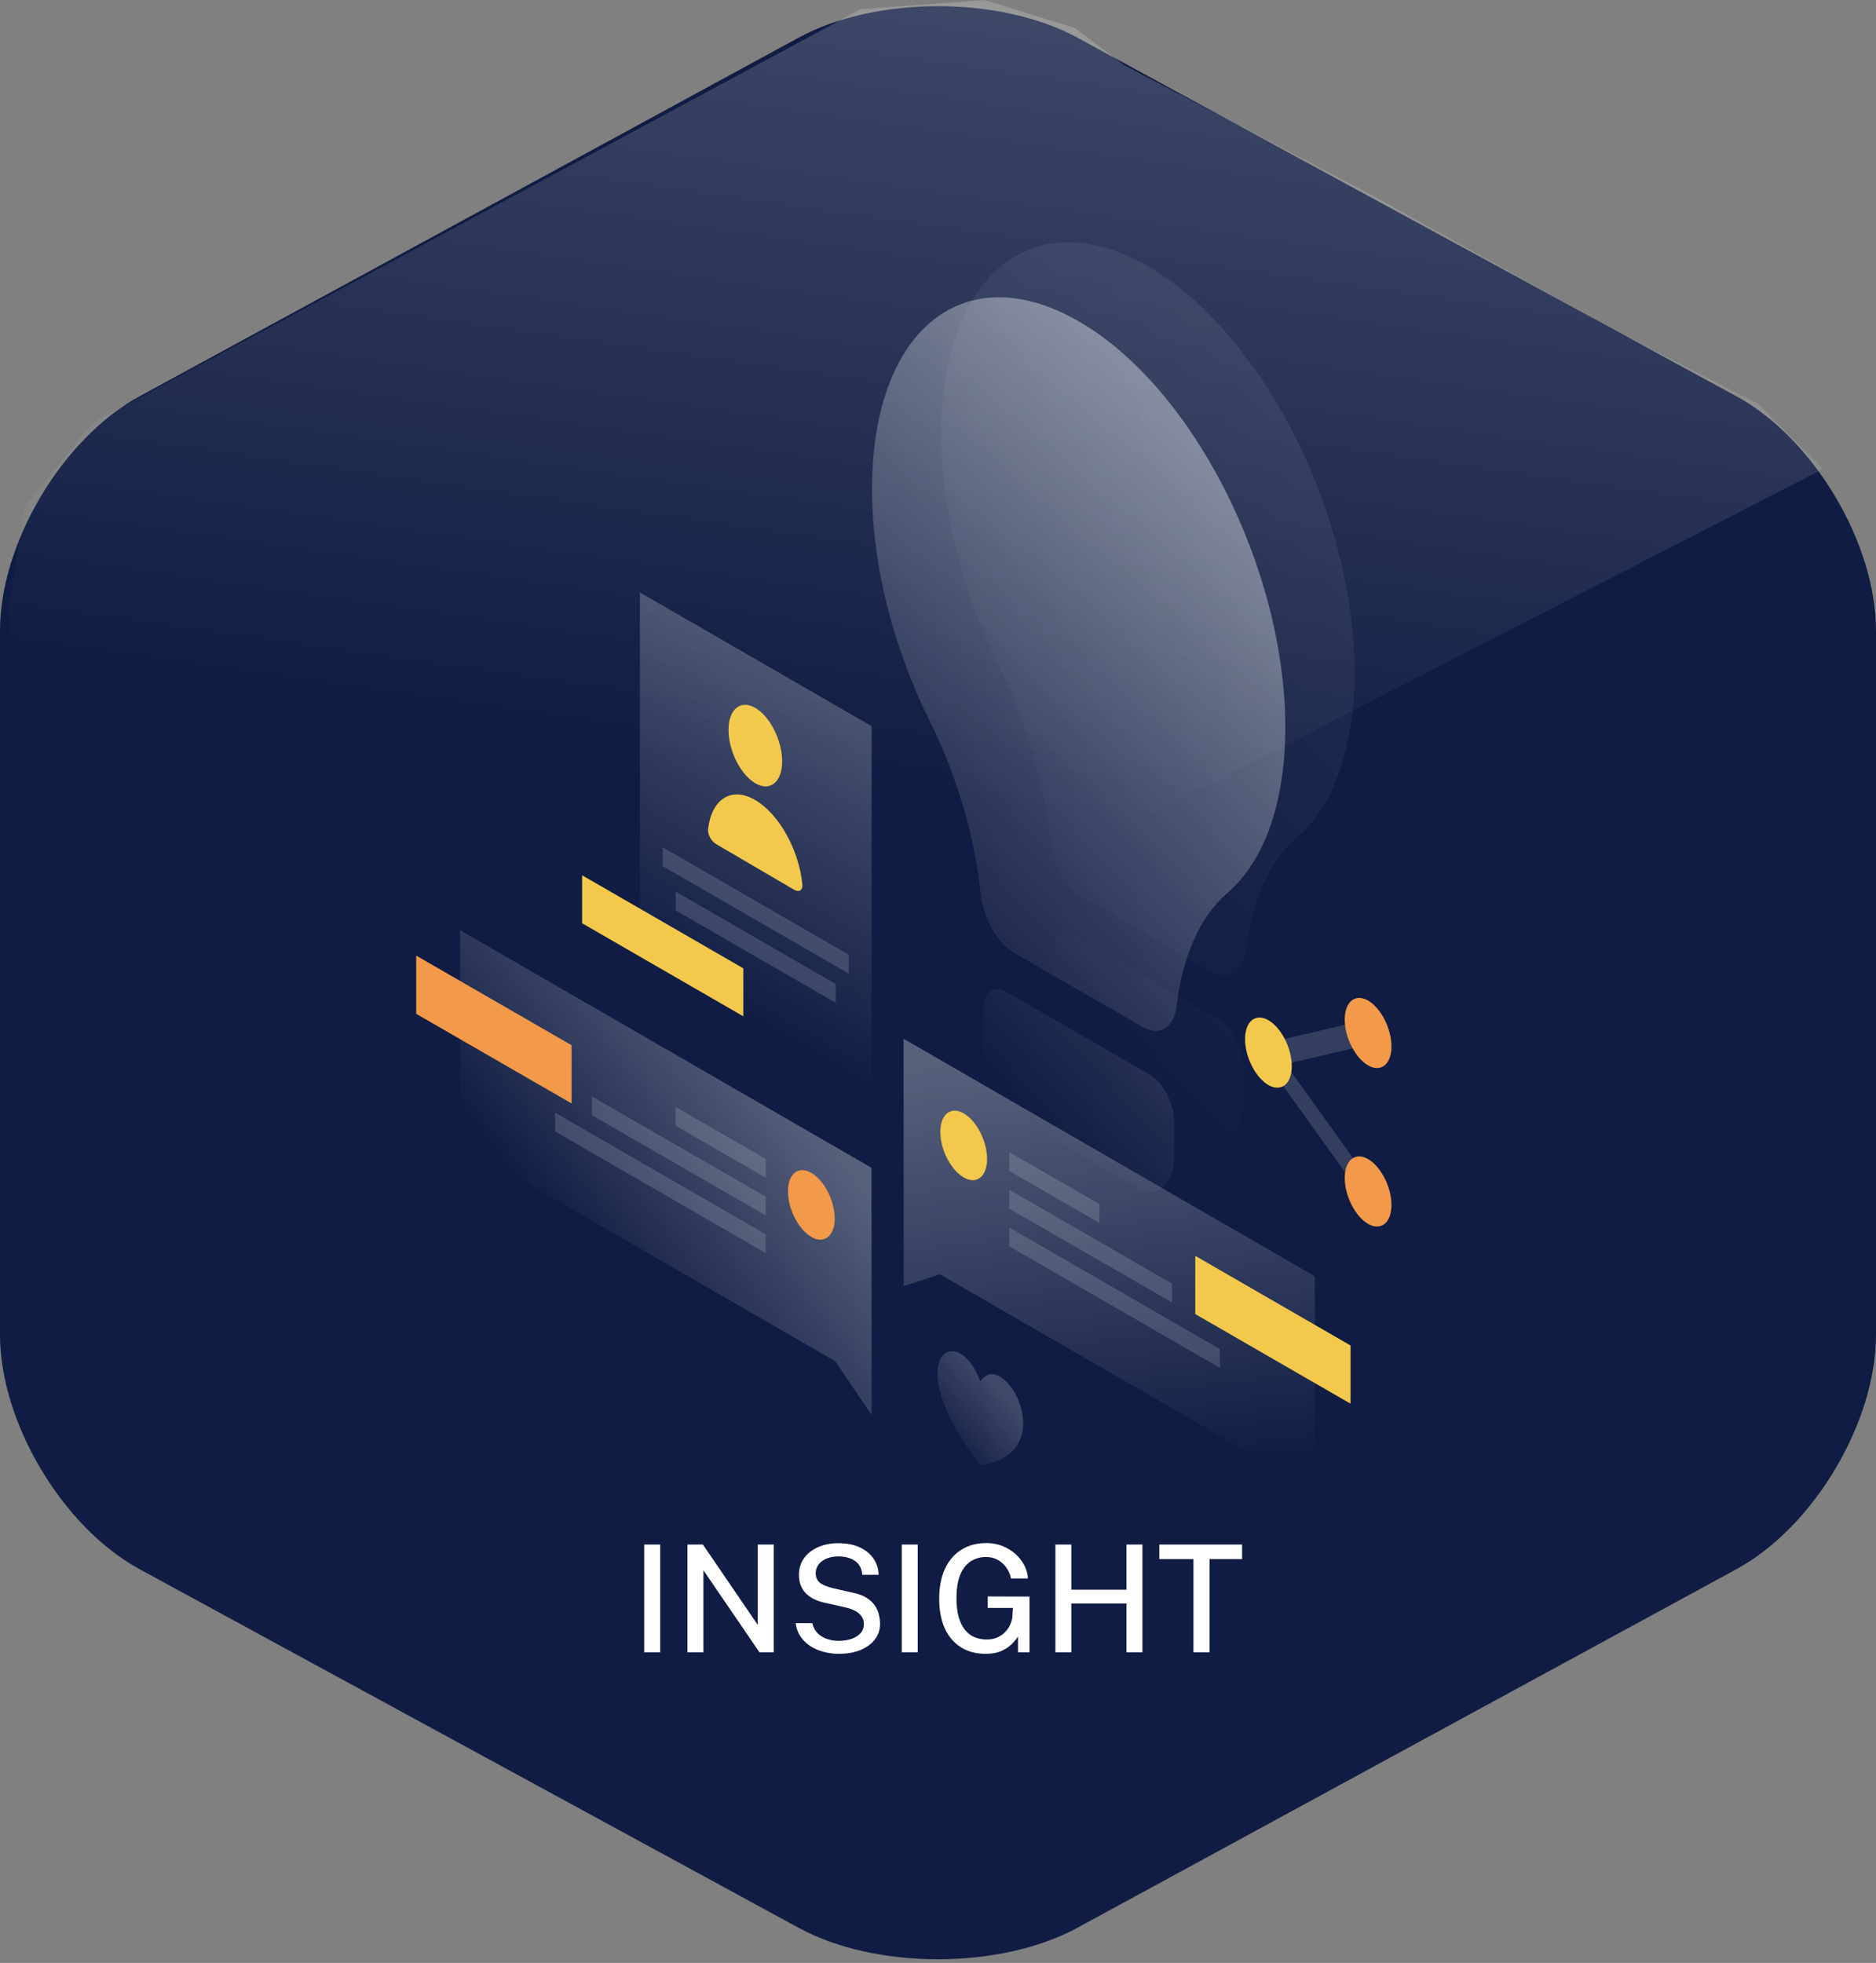 <svg width="302" height="316" viewBox="0 0 302 316" fill="none" xmlns="http://www.w3.org/2000/svg">
<rect x="0" y="0" width="302" height="316" fill="#808080" stroke="none"/>
<path d="M128.799 6.503L128.799 6.503C134.903 3.179 142.932 1.501 150.991 1.5C159.05 1.499 167.085 3.175 173.201 6.503L173.44 6.064L173.201 6.503L279.321 64.249C285.419 67.57 290.969 73.408 294.997 80.177C299.024 86.947 301.5 94.602 301.5 101.529V214.888C301.5 221.819 299.03 229.47 295.006 236.235C290.982 243 285.432 248.833 279.321 252.159L173.201 309.904L173.44 310.344L173.201 309.905C167.097 313.229 159.068 314.909 151.009 314.911C142.95 314.913 134.915 313.237 128.799 309.905L128.799 309.904L22.679 252.159C22.679 252.159 22.679 252.159 22.679 252.159C16.581 248.838 11.031 243 7.003 236.232C2.976 229.463 0.5 221.81 0.5 214.888V101.529C0.5 94.597 2.97 86.946 6.994 80.18C11.018 73.414 16.568 67.579 22.68 64.249L128.799 6.503Z" fill="#101C43" stroke="#101C43"/>
<path d="M103.708 248.648H106.276V266H103.708V248.648ZM121.985 248.648H124.565V266H122.261L113.237 252.788V266H110.669V248.648H113.153L121.985 261.584V248.648ZM135.01 266.24C134.186 266.24 133.382 266.136 132.598 265.928C131.814 265.72 131.102 265.412 130.462 265.004C129.822 264.588 129.29 264.072 128.866 263.456C128.45 262.84 128.19 262.12 128.086 261.296H130.762C130.898 261.92 131.166 262.444 131.566 262.868C131.974 263.292 132.474 263.612 133.066 263.828C133.658 264.044 134.302 264.152 134.998 264.152C135.766 264.152 136.454 264.048 137.062 263.84C137.678 263.624 138.166 263.32 138.526 262.928C138.886 262.528 139.066 262.048 139.066 261.488C139.066 260.984 138.942 260.556 138.694 260.204C138.454 259.852 138.11 259.56 137.662 259.328C137.222 259.088 136.69 258.9 136.066 258.764L132.778 258.02C131.49 257.748 130.474 257.244 129.73 256.508C128.994 255.764 128.622 254.78 128.614 253.556C128.606 252.532 128.874 251.636 129.418 250.868C129.97 250.1 130.722 249.504 131.674 249.08C132.626 248.648 133.71 248.432 134.926 248.432C136.342 248.432 137.53 248.668 138.49 249.14C139.458 249.612 140.19 250.236 140.686 251.012C141.182 251.78 141.434 252.616 141.442 253.52H138.814C138.75 252.784 138.534 252.2 138.166 251.768C137.798 251.336 137.334 251.028 136.774 250.844C136.222 250.652 135.614 250.556 134.95 250.556C134.47 250.556 134.01 250.616 133.57 250.736C133.13 250.856 132.742 251.032 132.406 251.264C132.07 251.496 131.802 251.784 131.602 252.128C131.41 252.464 131.314 252.852 131.314 253.292C131.314 253.884 131.514 254.364 131.914 254.732C132.314 255.1 133.05 255.416 134.122 255.68L137.338 256.412C138.258 256.604 139.002 256.888 139.57 257.264C140.138 257.632 140.574 258.052 140.878 258.524C141.182 258.996 141.39 259.488 141.502 260C141.614 260.504 141.67 260.988 141.67 261.452C141.67 262.348 141.402 263.16 140.866 263.888C140.33 264.608 139.566 265.18 138.574 265.604C137.582 266.028 136.394 266.24 135.01 266.24ZM145.169 248.648H147.737V266H145.169V248.648ZM158.682 266.24C157.138 266.24 155.806 265.888 154.686 265.184C153.566 264.48 152.702 263.468 152.094 262.148C151.494 260.82 151.194 259.228 151.194 257.372C151.194 255.5 151.502 253.896 152.118 252.56C152.742 251.216 153.626 250.188 154.77 249.476C155.914 248.764 157.258 248.408 158.802 248.408C159.722 248.408 160.574 248.564 161.358 248.876C162.15 249.188 162.846 249.612 163.446 250.148C164.054 250.684 164.534 251.292 164.886 251.972C165.238 252.652 165.438 253.364 165.486 254.108H162.75C162.638 253.492 162.398 252.924 162.03 252.404C161.67 251.876 161.21 251.452 160.65 251.132C160.09 250.812 159.458 250.652 158.754 250.652C157.818 250.652 156.99 250.884 156.27 251.348C155.55 251.812 154.986 252.536 154.578 253.52C154.178 254.496 153.978 255.76 153.978 257.312C153.978 258.52 154.102 259.548 154.35 260.396C154.606 261.244 154.954 261.928 155.394 262.448C155.834 262.968 156.35 263.348 156.942 263.588C157.534 263.82 158.166 263.936 158.838 263.936C159.502 263.936 160.086 263.82 160.59 263.588C161.094 263.356 161.514 263.056 161.85 262.688C162.194 262.32 162.458 261.924 162.642 261.5C162.834 261.068 162.946 260.652 162.978 260.252L163.062 258.848H159.006V257L165.738 257.024V266H163.878V263.456C163.574 263.928 163.194 264.376 162.738 264.8C162.282 265.224 161.722 265.572 161.058 265.844C160.394 266.108 159.602 266.24 158.682 266.24ZM181.343 258.152H172.463V266H169.895V248.648H172.463V255.92H181.343V248.648H183.911V266H181.343V258.152ZM186.626 250.988V248.648H199.958V250.988H194.714V266H192.122V250.988H186.626Z" fill="white"/>
<path opacity="0.07" d="M208.71 134.915C214.496 129.95 218.057 120.711 218.057 108.243C218.057 82.639 203.056 53.207 184.583 42.743C166.088 32.257 151.354 44.546 151.532 70.35C151.621 82.617 155.137 95.775 160.813 107.219C165.197 116.035 168.068 125.876 169.026 135.026C169.404 138.945 171.741 142.997 174.434 144.555L195.088 156.466C197.804 158.047 200.118 156.622 200.541 153.171C201.476 145.134 204.303 138.722 208.71 134.915Z" fill="url(#paint0_linear)"/>
<path opacity="0.07" d="M200.141 177.216V171.739C200.141 168.8 198.449 165.483 196.335 164.214L173.143 150.811C171.029 149.587 169.337 150.967 169.337 153.906V159.383C169.337 163.791 171.652 168.689 174.679 171.093L194.843 182.737C197.826 183.873 200.141 181.58 200.141 177.216Z" fill="url(#paint1_linear)"/>
<path opacity="0.4" d="M197.559 143.776C203.346 138.811 206.907 129.571 206.907 117.104C206.907 91.5 191.906 62.068 173.432 51.604C154.915 41.117 140.203 53.407 140.381 79.211C140.47 91.478 143.987 104.636 149.662 116.08C154.047 124.896 156.918 134.737 157.875 143.887C158.253 147.805 160.59 151.857 163.283 153.416L183.938 165.327C186.653 166.908 188.968 165.483 189.391 162.032C190.348 153.995 193.174 147.561 197.559 143.776Z" fill="url(#paint2_linear)"/>
<path opacity="0.4" d="M189.012 186.077V180.6C189.012 177.662 187.321 174.344 185.206 173.075L162.015 159.672C159.9 158.448 158.209 159.828 158.209 162.767V168.244C158.209 172.652 160.523 177.55 163.55 179.955L183.715 191.599C186.697 192.734 189.012 190.441 189.012 186.077Z" fill="url(#paint3_linear)"/>
<path opacity="0.3" d="M140.292 187.992L74.055 149.742L74.078 184.274L134.461 219.139L140.314 227.799L140.292 187.992Z" fill="url(#paint4_linear)"/>
<path d="M67 163.212V153.839L92.017 168.266V177.639L67 163.212Z" fill="#F2994A"/>
<path opacity="0.15" d="M123.265 186.567L108.754 178.196V181.223L123.265 189.595V186.567Z" fill="white"/>
<path opacity="0.15" d="M123.265 192.645L95.288 176.504V179.532L123.265 195.673V192.645Z" fill="white"/>
<path opacity="0.15" d="M123.265 198.701L89.368 179.131V182.159L123.265 201.729V198.701Z" fill="white"/>
<path d="M126.849 191.799C126.849 194.649 128.54 197.922 130.61 199.124C132.68 200.326 134.372 198.99 134.372 196.14C134.372 193.291 132.68 190.018 130.61 188.816C128.518 187.613 126.849 188.949 126.849 191.799Z" fill="#F2994A"/>
<path opacity="0.3" d="M145.455 167.22L211.67 205.469L211.692 240L151.309 205.135L145.478 207.05L145.455 167.22Z" fill="url(#paint5_linear)"/>
<path d="M192.417 211.547V202.174L217.412 216.601V225.974L192.417 211.547Z" fill="#F2C94C"/>
<path opacity="0.15" d="M162.482 185.476L176.993 193.847V196.875L162.482 188.504V185.476Z" fill="white"/>
<path opacity="0.15" d="M162.482 191.532L188.678 206.649V209.677L162.482 194.582V191.532Z" fill="white"/>
<path opacity="0.15" d="M162.482 197.61L196.379 217.18V220.207L162.482 200.638V197.61Z" fill="white"/>
<path d="M158.899 186.567C158.899 189.417 157.207 190.752 155.137 189.55C153.067 188.348 151.376 185.075 151.376 182.225C151.376 179.376 153.067 178.04 155.137 179.242C157.229 180.444 158.899 183.717 158.899 186.567Z" fill="#F2C94C"/>
<path opacity="0.15" d="M219.348 164.325L221.018 168.021L206.951 171.294L221.574 191.665L219.905 193.424L201.943 168.377L219.348 164.325Z" fill="white"/>
<path d="M224 168.467C224 171.339 222.308 172.697 220.239 171.517C218.169 170.314 216.477 167.019 216.477 164.125C216.477 161.253 218.169 159.895 220.239 161.075C222.308 162.277 224 165.595 224 168.467Z" fill="#F2994A"/>
<path d="M224 193.981C224 196.853 222.308 198.211 220.239 197.031C218.169 195.829 216.477 192.534 216.477 189.639C216.477 186.767 218.169 185.409 220.239 186.589C222.308 187.814 224 191.109 224 193.981Z" fill="#F2994A"/>
<path d="M207.953 171.628C207.953 174.5 206.261 175.858 204.191 174.678C202.121 173.476 200.43 170.181 200.43 167.286C200.43 164.414 202.121 163.056 204.191 164.236C206.261 165.439 207.953 168.756 207.953 171.628Z" fill="#F2C94C"/>
<path opacity="0.3" d="M103.012 95.374L140.314 116.903V186.032L103.012 164.503V95.374Z" fill="url(#paint6_linear)"/>
<path opacity="0.15" d="M106.684 136.406L136.642 153.705V156.733L106.684 139.434V136.406Z" fill="white"/>
<path opacity="0.15" d="M108.776 143.531L134.527 158.403V161.431L108.776 146.559V143.531Z" fill="white"/>
<path d="M119.66 155.887L93.708 140.904V148.629L119.66 163.613V155.887Z" fill="#F2C94C"/>
<path d="M125.914 122.558C125.914 125.898 123.978 127.479 121.596 126.098C119.215 124.696 117.278 120.866 117.278 117.505C117.278 114.165 119.215 112.584 121.596 113.965C123.978 115.367 125.914 119.219 125.914 122.558Z" fill="#F2C94C"/>
<path d="M121.574 128.792C117.723 126.544 114.541 128.659 113.984 133.49C113.895 134.336 114.518 135.449 115.297 135.894L127.85 143.242C128.629 143.687 129.252 143.331 129.163 142.373C128.629 136.852 125.424 131.041 121.574 128.792Z" fill="#F2C94C"/>
<path opacity="0.2" d="M157.808 235.859C144.343 218.538 154.091 212.259 157.808 222.411C161.525 216.578 171.273 234.078 157.808 235.859Z" fill="url(#paint7_linear)"/>
<path opacity="0.25" d="M15 68L138.5 1.5L158.5 -3.13882e-05L173 4.5L181 10.5L221 31.5L260.5 53.5L283 65L293.5 75.5L1.5 225.5L1.5 143L1.5 97.5L4 81.5L15 68Z" fill="url(#paint8_linear)"/>
<defs>
<linearGradient id="paint0_linear" x1="210.906" y1="71.578" x2="142.77" y2="133.596" gradientUnits="userSpaceOnUse">
<stop stop-color="white"/>
<stop offset="1" stop-color="white" stop-opacity="0"/>
</linearGradient>
<linearGradient id="paint1_linear" x1="246.155" y1="110.294" x2="178.02" y2="172.312" gradientUnits="userSpaceOnUse">
<stop stop-color="white"/>
<stop offset="1" stop-color="white" stop-opacity="0"/>
</linearGradient>
<linearGradient id="paint2_linear" x1="199.773" y1="80.435" x2="131.638" y2="142.453" gradientUnits="userSpaceOnUse">
<stop stop-color="white"/>
<stop offset="1" stop-color="white" stop-opacity="0"/>
</linearGradient>
<linearGradient id="paint3_linear" x1="235.023" y1="119.151" x2="166.888" y2="181.169" gradientUnits="userSpaceOnUse">
<stop stop-color="white"/>
<stop offset="1" stop-color="white" stop-opacity="0"/>
</linearGradient>
<linearGradient id="paint4_linear" x1="125.849" y1="174.161" x2="91.643" y2="200.935" gradientUnits="userSpaceOnUse">
<stop stop-color="white"/>
<stop offset="1" stop-color="white" stop-opacity="0"/>
</linearGradient>
<linearGradient id="paint5_linear" x1="173.897" y1="168.345" x2="182.465" y2="237.814" gradientUnits="userSpaceOnUse">
<stop stop-color="white"/>
<stop offset="1" stop-color="white" stop-opacity="0"/>
</linearGradient>
<linearGradient id="paint6_linear" x1="144.303" y1="101.467" x2="111.176" y2="158.841" gradientUnits="userSpaceOnUse">
<stop stop-color="white"/>
<stop offset="1" stop-color="white" stop-opacity="0"/>
</linearGradient>
<linearGradient id="paint7_linear" x1="160.651" y1="223.079" x2="150.685" y2="231.686" gradientUnits="userSpaceOnUse">
<stop stop-color="white"/>
<stop offset="1" stop-color="white" stop-opacity="0"/>
</linearGradient>
<linearGradient id="paint8_linear" x1="281.004" y1="-22.308" x2="257.424" y2="142.763" gradientUnits="userSpaceOnUse">
<stop stop-color="white"/>
<stop offset="1" stop-color="white" stop-opacity="0"/>
</linearGradient>
</defs>
</svg>

